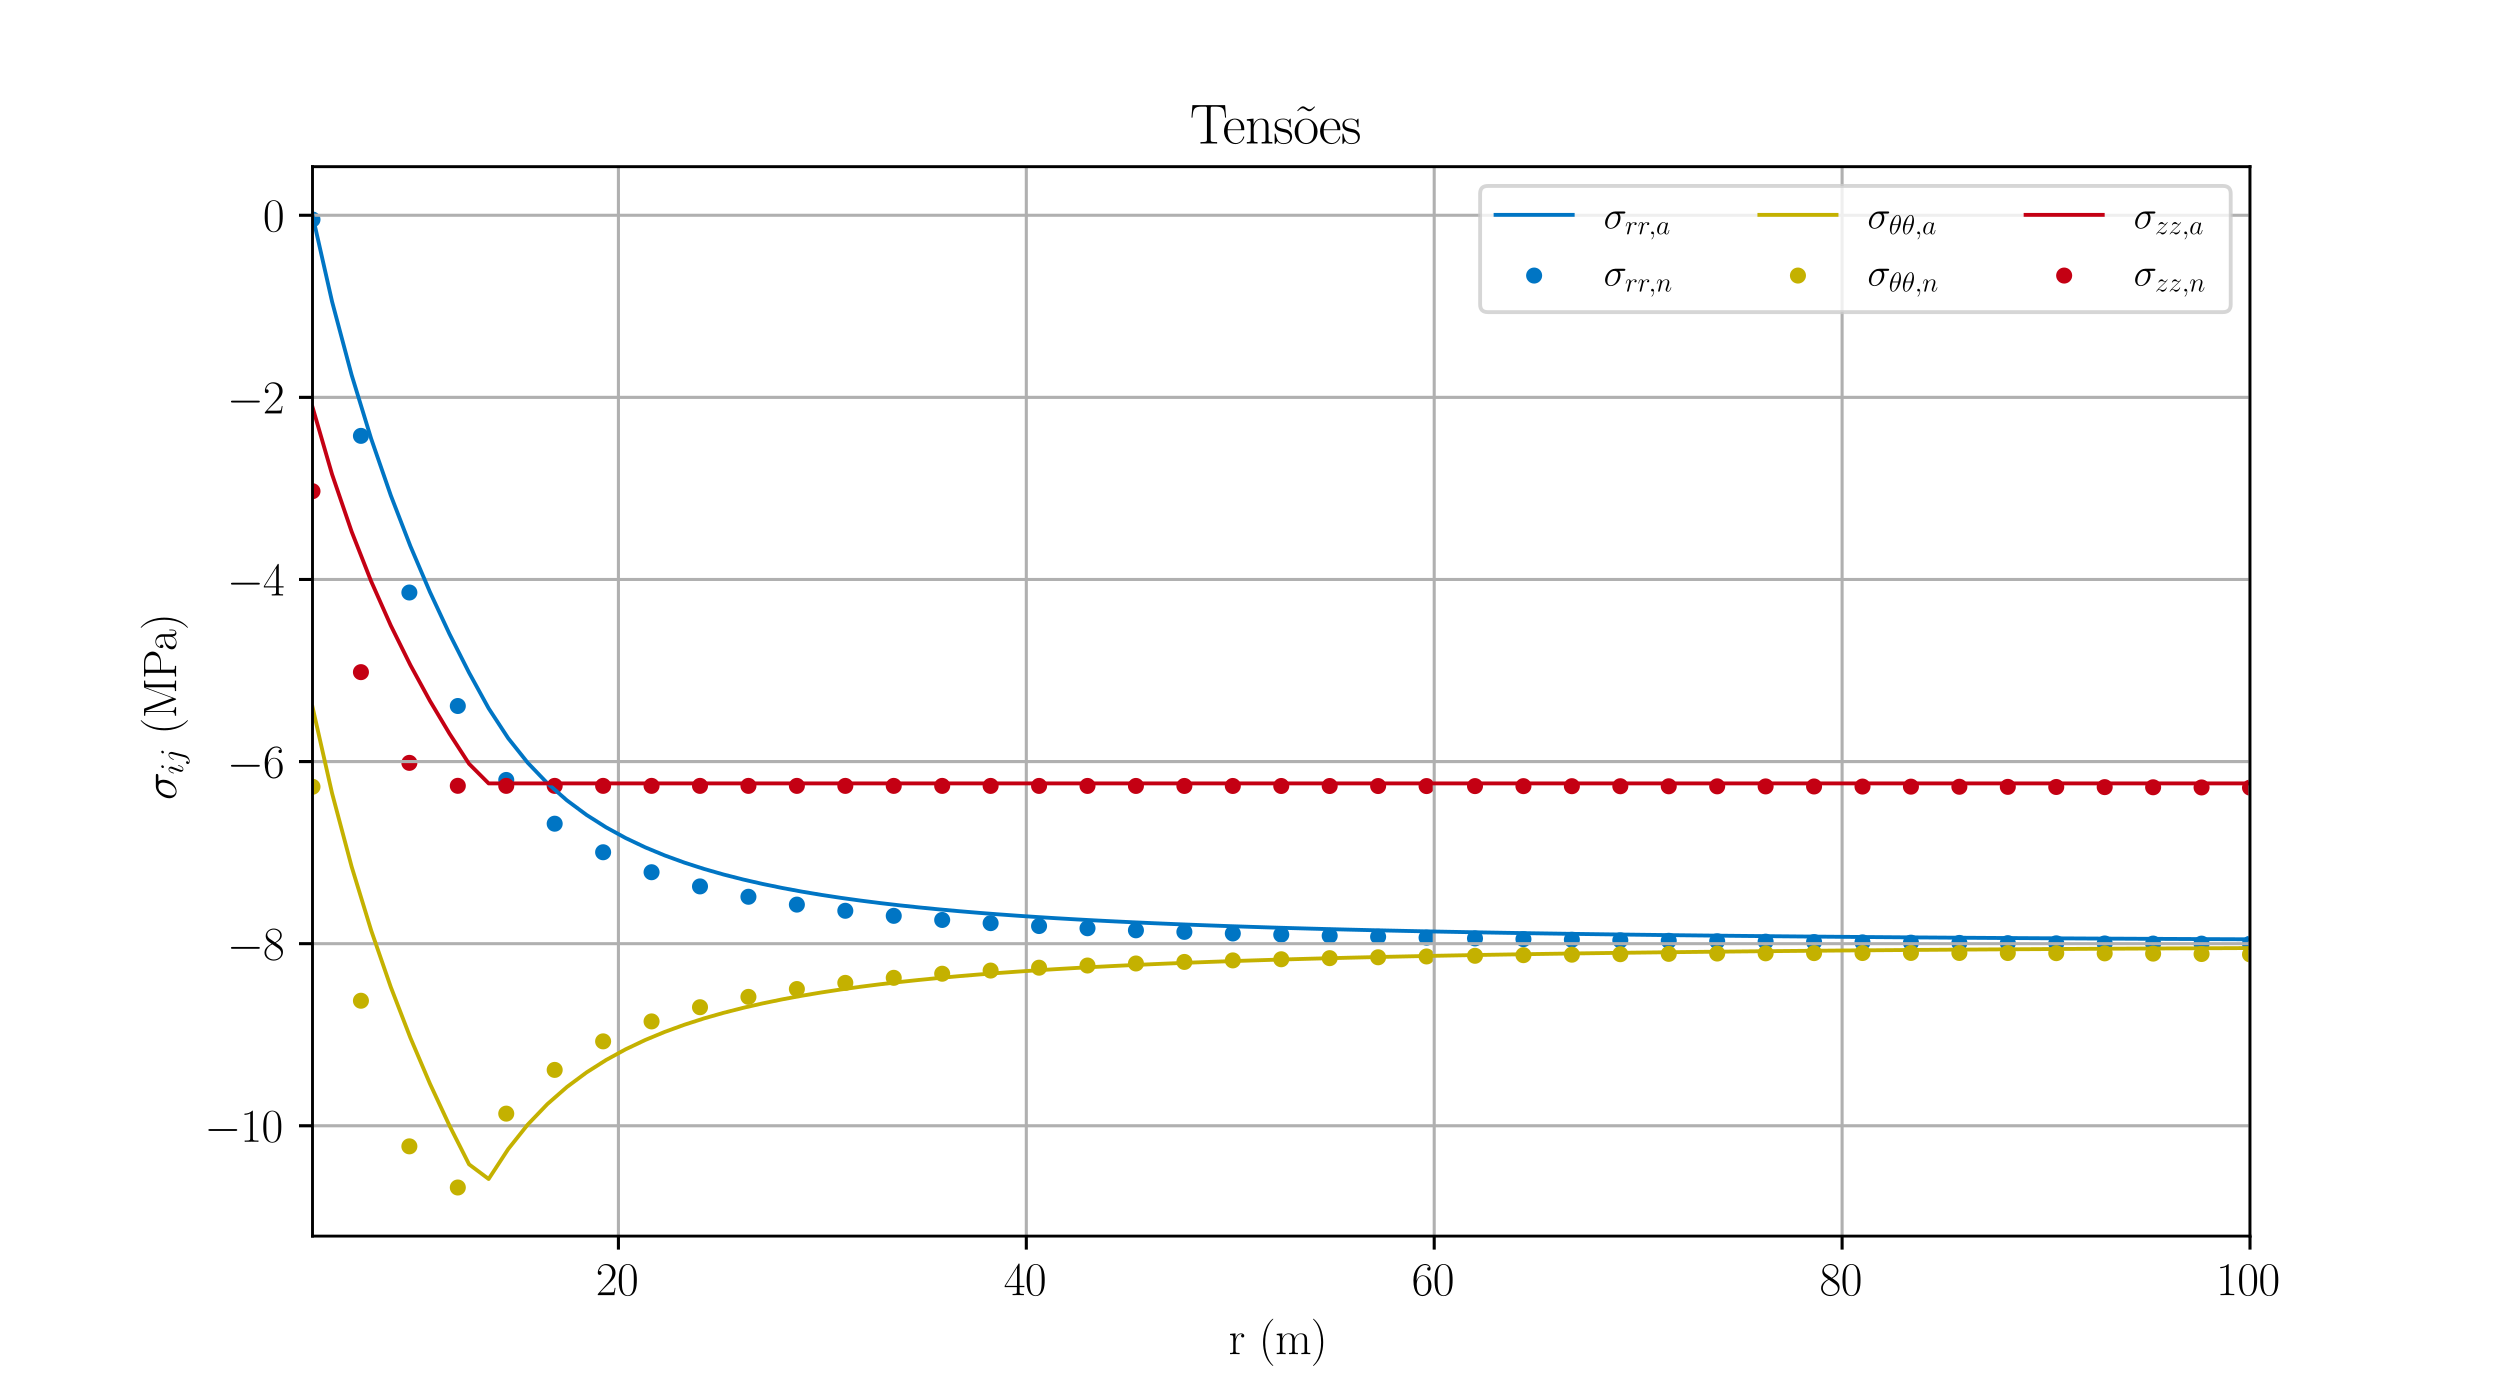 <?xml version="1.0" encoding="utf-8" standalone="no"?>
<!DOCTYPE svg PUBLIC "-//W3C//DTD SVG 1.1//EN"
  "http://www.w3.org/Graphics/SVG/1.1/DTD/svg11.dtd">
<svg xmlns:xlink="http://www.w3.org/1999/xlink" width="648pt" height="360pt" viewBox="0 0 648 360" xmlns="http://www.w3.org/2000/svg" version="1.1">
 <defs>
  <style type="text/css">*{stroke-linejoin: round; stroke-linecap: butt}</style>
 </defs>
 <g id="figure_1">
  <g id="patch_1">
   <path d="M 0 360 
L 648 360 
L 648 0 
L 0 0 
z
" style="fill: #ffffff"/>
  </g>
  <g id="axes_1">
   <g id="patch_2">
    <path d="M 81 320.4 
L 583.2 320.4 
L 583.2 43.2 
L 81 43.2 
z
" style="fill: #ffffff"/>
   </g>
   <g id="PathCollection_1">
    <defs>
     <path id="m5331738737" d="M 0 1.581 
C 0.419 1.581 0.822 1.415 1.118 1.118 
C 1.415 0.822 1.581 0.419 1.581 0 
C 1.581 -0.419 1.415 -0.822 1.118 -1.118 
C 0.822 -1.415 0.419 -1.581 0 -1.581 
C -0.419 -1.581 -0.822 -1.415 -1.118 -1.118 
C -1.415 -0.822 -1.581 -0.419 -1.581 0 
C -1.581 0.419 -1.415 0.822 -1.118 1.118 
C -0.822 1.415 -0.419 1.581 0 1.581 
z
" style="stroke: #0075c4"/>
    </defs>
    <g clip-path="url(#pf8bfb6ab4d)">
     <use xlink:href="#m5331738737" x="81" y="56.901" style="fill: #0075c4; stroke: #0075c4"/>
     <use xlink:href="#m5331738737" x="93.555" y="112.976" style="fill: #0075c4; stroke: #0075c4"/>
     <use xlink:href="#m5331738737" x="106.11" y="153.579" style="fill: #0075c4; stroke: #0075c4"/>
     <use xlink:href="#m5331738737" x="118.665" y="182.997" style="fill: #0075c4; stroke: #0075c4"/>
     <use xlink:href="#m5331738737" x="131.22" y="202.164" style="fill: #0075c4; stroke: #0075c4"/>
     <use xlink:href="#m5331738737" x="143.775" y="213.504" style="fill: #0075c4; stroke: #0075c4"/>
     <use xlink:href="#m5331738737" x="156.33" y="220.905" style="fill: #0075c4; stroke: #0075c4"/>
     <use xlink:href="#m5331738737" x="168.885" y="226.081" style="fill: #0075c4; stroke: #0075c4"/>
     <use xlink:href="#m5331738737" x="181.44" y="229.757" style="fill: #0075c4; stroke: #0075c4"/>
     <use xlink:href="#m5331738737" x="193.995" y="232.443" style="fill: #0075c4; stroke: #0075c4"/>
     <use xlink:href="#m5331738737" x="206.55" y="234.475" style="fill: #0075c4; stroke: #0075c4"/>
     <use xlink:href="#m5331738737" x="219.105" y="236.075" style="fill: #0075c4; stroke: #0075c4"/>
     <use xlink:href="#m5331738737" x="231.66" y="237.387" style="fill: #0075c4; stroke: #0075c4"/>
     <use xlink:href="#m5331738737" x="244.215" y="238.454" style="fill: #0075c4; stroke: #0075c4"/>
     <use xlink:href="#m5331738737" x="256.77" y="239.278" style="fill: #0075c4; stroke: #0075c4"/>
     <use xlink:href="#m5331738737" x="269.325" y="240.028" style="fill: #0075c4; stroke: #0075c4"/>
     <use xlink:href="#m5331738737" x="281.88" y="240.599" style="fill: #0075c4; stroke: #0075c4"/>
     <use xlink:href="#m5331738737" x="294.435" y="241.135" style="fill: #0075c4; stroke: #0075c4"/>
     <use xlink:href="#m5331738737" x="306.99" y="241.548" style="fill: #0075c4; stroke: #0075c4"/>
     <use xlink:href="#m5331738737" x="319.545" y="241.954" style="fill: #0075c4; stroke: #0075c4"/>
     <use xlink:href="#m5331738737" x="332.1" y="242.263" style="fill: #0075c4; stroke: #0075c4"/>
     <use xlink:href="#m5331738737" x="344.655" y="242.565" style="fill: #0075c4; stroke: #0075c4"/>
     <use xlink:href="#m5331738737" x="357.21" y="242.808" style="fill: #0075c4; stroke: #0075c4"/>
     <use xlink:href="#m5331738737" x="369.765" y="243.042" style="fill: #0075c4; stroke: #0075c4"/>
     <use xlink:href="#m5331738737" x="382.32" y="243.238" style="fill: #0075c4; stroke: #0075c4"/>
     <use xlink:href="#m5331738737" x="394.875" y="243.424" style="fill: #0075c4; stroke: #0075c4"/>
     <use xlink:href="#m5331738737" x="407.43" y="243.58" style="fill: #0075c4; stroke: #0075c4"/>
     <use xlink:href="#m5331738737" x="419.985" y="243.731" style="fill: #0075c4; stroke: #0075c4"/>
     <use xlink:href="#m5331738737" x="432.54" y="243.856" style="fill: #0075c4; stroke: #0075c4"/>
     <use xlink:href="#m5331738737" x="445.095" y="243.979" style="fill: #0075c4; stroke: #0075c4"/>
     <use xlink:href="#m5331738737" x="457.65" y="244.08" style="fill: #0075c4; stroke: #0075c4"/>
     <use xlink:href="#m5331738737" x="470.205" y="244.182" style="fill: #0075c4; stroke: #0075c4"/>
     <use xlink:href="#m5331738737" x="482.76" y="244.262" style="fill: #0075c4; stroke: #0075c4"/>
     <use xlink:href="#m5331738737" x="495.315" y="244.34" style="fill: #0075c4; stroke: #0075c4"/>
     <use xlink:href="#m5331738737" x="507.87" y="244.404" style="fill: #0075c4; stroke: #0075c4"/>
     <use xlink:href="#m5331738737" x="520.425" y="244.463" style="fill: #0075c4; stroke: #0075c4"/>
     <use xlink:href="#m5331738737" x="532.98" y="244.51" style="fill: #0075c4; stroke: #0075c4"/>
     <use xlink:href="#m5331738737" x="545.535" y="244.547" style="fill: #0075c4; stroke: #0075c4"/>
     <use xlink:href="#m5331738737" x="558.09" y="244.576" style="fill: #0075c4; stroke: #0075c4"/>
     <use xlink:href="#m5331738737" x="570.645" y="244.59" style="fill: #0075c4; stroke: #0075c4"/>
     <use xlink:href="#m5331738737" x="583.2" y="244.604" style="fill: #0075c4; stroke: #0075c4"/>
    </g>
   </g>
   <g id="PathCollection_2">
    <defs>
     <path id="m35cef155c3" d="M 0 1.581 
C 0.419 1.581 0.822 1.415 1.118 1.118 
C 1.415 0.822 1.581 0.419 1.581 0 
C 1.581 -0.419 1.415 -0.822 1.118 -1.118 
C 0.822 -1.415 0.419 -1.581 0 -1.581 
C -0.419 -1.581 -0.822 -1.415 -1.118 -1.118 
C -1.415 -0.822 -1.581 -0.419 -1.581 0 
C -1.581 0.419 -1.415 0.822 -1.118 1.118 
C -0.822 1.415 -0.419 1.581 0 1.581 
z
" style="stroke: #c4b100"/>
    </defs>
    <g clip-path="url(#pf8bfb6ab4d)">
     <use xlink:href="#m35cef155c3" x="81" y="203.93" style="fill: #c4b100; stroke: #c4b100"/>
     <use xlink:href="#m35cef155c3" x="93.555" y="259.392" style="fill: #c4b100; stroke: #c4b100"/>
     <use xlink:href="#m35cef155c3" x="106.11" y="297.133" style="fill: #c4b100; stroke: #c4b100"/>
     <use xlink:href="#m35cef155c3" x="118.665" y="307.8" style="fill: #c4b100; stroke: #c4b100"/>
     <use xlink:href="#m35cef155c3" x="131.22" y="288.653" style="fill: #c4b100; stroke: #c4b100"/>
     <use xlink:href="#m35cef155c3" x="143.775" y="277.318" style="fill: #c4b100; stroke: #c4b100"/>
     <use xlink:href="#m35cef155c3" x="156.33" y="269.922" style="fill: #c4b100; stroke: #c4b100"/>
     <use xlink:href="#m35cef155c3" x="168.885" y="264.749" style="fill: #c4b100; stroke: #c4b100"/>
     <use xlink:href="#m35cef155c3" x="181.44" y="261.072" style="fill: #c4b100; stroke: #c4b100"/>
     <use xlink:href="#m35cef155c3" x="193.995" y="258.389" style="fill: #c4b100; stroke: #c4b100"/>
     <use xlink:href="#m35cef155c3" x="206.55" y="256.359" style="fill: #c4b100; stroke: #c4b100"/>
     <use xlink:href="#m35cef155c3" x="219.105" y="254.762" style="fill: #c4b100; stroke: #c4b100"/>
     <use xlink:href="#m35cef155c3" x="231.66" y="253.452" style="fill: #c4b100; stroke: #c4b100"/>
     <use xlink:href="#m35cef155c3" x="244.215" y="252.39" style="fill: #c4b100; stroke: #c4b100"/>
     <use xlink:href="#m35cef155c3" x="256.77" y="251.571" style="fill: #c4b100; stroke: #c4b100"/>
     <use xlink:href="#m35cef155c3" x="269.325" y="250.825" style="fill: #c4b100; stroke: #c4b100"/>
     <use xlink:href="#m35cef155c3" x="281.88" y="250.263" style="fill: #c4b100; stroke: #c4b100"/>
     <use xlink:href="#m35cef155c3" x="294.435" y="249.737" style="fill: #c4b100; stroke: #c4b100"/>
     <use xlink:href="#m35cef155c3" x="306.99" y="249.334" style="fill: #c4b100; stroke: #c4b100"/>
     <use xlink:href="#m35cef155c3" x="319.545" y="248.935" style="fill: #c4b100; stroke: #c4b100"/>
     <use xlink:href="#m35cef155c3" x="332.1" y="248.64" style="fill: #c4b100; stroke: #c4b100"/>
     <use xlink:href="#m35cef155c3" x="344.655" y="248.354" style="fill: #c4b100; stroke: #c4b100"/>
     <use xlink:href="#m35cef155c3" x="357.21" y="248.128" style="fill: #c4b100; stroke: #c4b100"/>
     <use xlink:href="#m35cef155c3" x="369.765" y="247.913" style="fill: #c4b100; stroke: #c4b100"/>
     <use xlink:href="#m35cef155c3" x="382.32" y="247.741" style="fill: #c4b100; stroke: #c4b100"/>
     <use xlink:href="#m35cef155c3" x="394.875" y="247.578" style="fill: #c4b100; stroke: #c4b100"/>
     <use xlink:href="#m35cef155c3" x="407.43" y="247.453" style="fill: #c4b100; stroke: #c4b100"/>
     <use xlink:href="#m35cef155c3" x="419.985" y="247.33" style="fill: #c4b100; stroke: #c4b100"/>
     <use xlink:href="#m35cef155c3" x="432.54" y="247.243" style="fill: #c4b100; stroke: #c4b100"/>
     <use xlink:href="#m35cef155c3" x="445.095" y="247.155" style="fill: #c4b100; stroke: #c4b100"/>
     <use xlink:href="#m35cef155c3" x="457.65" y="247.101" style="fill: #c4b100; stroke: #c4b100"/>
     <use xlink:href="#m35cef155c3" x="470.205" y="247.047" style="fill: #c4b100; stroke: #c4b100"/>
     <use xlink:href="#m35cef155c3" x="482.76" y="247.023" style="fill: #c4b100; stroke: #c4b100"/>
     <use xlink:href="#m35cef155c3" x="495.315" y="247.002" style="fill: #c4b100; stroke: #c4b100"/>
     <use xlink:href="#m35cef155c3" x="507.87" y="247.009" style="fill: #c4b100; stroke: #c4b100"/>
     <use xlink:href="#m35cef155c3" x="520.425" y="247.023" style="fill: #c4b100; stroke: #c4b100"/>
     <use xlink:href="#m35cef155c3" x="532.98" y="247.059" style="fill: #c4b100; stroke: #c4b100"/>
     <use xlink:href="#m35cef155c3" x="545.535" y="247.11" style="fill: #c4b100; stroke: #c4b100"/>
     <use xlink:href="#m35cef155c3" x="558.09" y="247.179" style="fill: #c4b100; stroke: #c4b100"/>
     <use xlink:href="#m35cef155c3" x="570.645" y="247.28" style="fill: #c4b100; stroke: #c4b100"/>
     <use xlink:href="#m35cef155c3" x="583.2" y="247.379" style="fill: #c4b100; stroke: #c4b100"/>
    </g>
   </g>
   <g id="PathCollection_3">
    <defs>
     <path id="mf1e010fb13" d="M 0 1.581 
C 0.419 1.581 0.822 1.415 1.118 1.118 
C 1.415 0.822 1.581 0.419 1.581 0 
C 1.581 -0.419 1.415 -0.822 1.118 -1.118 
C 0.822 -1.415 0.419 -1.581 0 -1.581 
C -0.419 -1.581 -0.822 -1.415 -1.118 -1.118 
C -1.415 -0.822 -1.581 -0.419 -1.581 0 
C -1.581 0.419 -1.415 0.822 -1.118 1.118 
C -0.822 1.415 -0.419 1.581 0 1.581 
z
" style="stroke: #c40013"/>
    </defs>
    <g clip-path="url(#pf8bfb6ab4d)">
     <use xlink:href="#mf1e010fb13" x="81" y="127.32" style="fill: #c40013; stroke: #c40013"/>
     <use xlink:href="#mf1e010fb13" x="93.555" y="174.22" style="fill: #c40013; stroke: #c40013"/>
     <use xlink:href="#mf1e010fb13" x="106.11" y="197.735" style="fill: #c40013; stroke: #c40013"/>
     <use xlink:href="#mf1e010fb13" x="118.665" y="203.684" style="fill: #c40013; stroke: #c40013"/>
     <use xlink:href="#mf1e010fb13" x="131.22" y="203.696" style="fill: #c40013; stroke: #c40013"/>
     <use xlink:href="#mf1e010fb13" x="143.775" y="203.698" style="fill: #c40013; stroke: #c40013"/>
     <use xlink:href="#mf1e010fb13" x="156.33" y="203.698" style="fill: #c40013; stroke: #c40013"/>
     <use xlink:href="#mf1e010fb13" x="168.885" y="203.698" style="fill: #c40013; stroke: #c40013"/>
     <use xlink:href="#mf1e010fb13" x="181.44" y="203.701" style="fill: #c40013; stroke: #c40013"/>
     <use xlink:href="#mf1e010fb13" x="193.995" y="203.701" style="fill: #c40013; stroke: #c40013"/>
     <use xlink:href="#mf1e010fb13" x="206.55" y="203.701" style="fill: #c40013; stroke: #c40013"/>
     <use xlink:href="#mf1e010fb13" x="219.105" y="203.703" style="fill: #c40013; stroke: #c40013"/>
     <use xlink:href="#mf1e010fb13" x="231.66" y="203.703" style="fill: #c40013; stroke: #c40013"/>
     <use xlink:href="#mf1e010fb13" x="244.215" y="203.705" style="fill: #c40013; stroke: #c40013"/>
     <use xlink:href="#mf1e010fb13" x="256.77" y="203.708" style="fill: #c40013; stroke: #c40013"/>
     <use xlink:href="#mf1e010fb13" x="269.325" y="203.71" style="fill: #c40013; stroke: #c40013"/>
     <use xlink:href="#mf1e010fb13" x="281.88" y="203.713" style="fill: #c40013; stroke: #c40013"/>
     <use xlink:href="#mf1e010fb13" x="294.435" y="203.715" style="fill: #c40013; stroke: #c40013"/>
     <use xlink:href="#mf1e010fb13" x="306.99" y="203.72" style="fill: #c40013; stroke: #c40013"/>
     <use xlink:href="#mf1e010fb13" x="319.545" y="203.724" style="fill: #c40013; stroke: #c40013"/>
     <use xlink:href="#mf1e010fb13" x="332.1" y="203.729" style="fill: #c40013; stroke: #c40013"/>
     <use xlink:href="#mf1e010fb13" x="344.655" y="203.734" style="fill: #c40013; stroke: #c40013"/>
     <use xlink:href="#mf1e010fb13" x="357.21" y="203.741" style="fill: #c40013; stroke: #c40013"/>
     <use xlink:href="#mf1e010fb13" x="369.765" y="203.748" style="fill: #c40013; stroke: #c40013"/>
     <use xlink:href="#mf1e010fb13" x="382.32" y="203.757" style="fill: #c40013; stroke: #c40013"/>
     <use xlink:href="#mf1e010fb13" x="394.875" y="203.767" style="fill: #c40013; stroke: #c40013"/>
     <use xlink:href="#mf1e010fb13" x="407.43" y="203.779" style="fill: #c40013; stroke: #c40013"/>
     <use xlink:href="#mf1e010fb13" x="419.985" y="203.79" style="fill: #c40013; stroke: #c40013"/>
     <use xlink:href="#mf1e010fb13" x="432.54" y="203.805" style="fill: #c40013; stroke: #c40013"/>
     <use xlink:href="#mf1e010fb13" x="445.095" y="203.819" style="fill: #c40013; stroke: #c40013"/>
     <use xlink:href="#mf1e010fb13" x="457.65" y="203.838" style="fill: #c40013; stroke: #c40013"/>
     <use xlink:href="#mf1e010fb13" x="470.205" y="203.854" style="fill: #c40013; stroke: #c40013"/>
     <use xlink:href="#mf1e010fb13" x="482.76" y="203.878" style="fill: #c40013; stroke: #c40013"/>
     <use xlink:href="#mf1e010fb13" x="495.315" y="203.899" style="fill: #c40013; stroke: #c40013"/>
     <use xlink:href="#mf1e010fb13" x="507.87" y="203.927" style="fill: #c40013; stroke: #c40013"/>
     <use xlink:href="#mf1e010fb13" x="520.425" y="203.956" style="fill: #c40013; stroke: #c40013"/>
     <use xlink:href="#mf1e010fb13" x="532.98" y="203.986" style="fill: #c40013; stroke: #c40013"/>
     <use xlink:href="#mf1e010fb13" x="545.535" y="204.022" style="fill: #c40013; stroke: #c40013"/>
     <use xlink:href="#mf1e010fb13" x="558.09" y="204.062" style="fill: #c40013; stroke: #c40013"/>
     <use xlink:href="#mf1e010fb13" x="570.645" y="204.104" style="fill: #c40013; stroke: #c40013"/>
     <use xlink:href="#mf1e010fb13" x="583.2" y="204.149" style="fill: #c40013; stroke: #c40013"/>
    </g>
   </g>
   <g id="matplotlib.axis_1">
    <g id="xtick_1">
     <g id="line2d_1">
      <path d="M 160.295 320.4 
L 160.295 43.2 
" clip-path="url(#pf8bfb6ab4d)" style="fill: none; stroke: #b0b0b0; stroke-width: 0.8; stroke-linecap: square"/>
     </g>
     <g id="line2d_2">
      <defs>
       <path id="med1c9eea1a" d="M 0 0 
L 0 3.5 
" style="stroke: #000000; stroke-width: 0.8"/>
      </defs>
      <g>
       <use xlink:href="#med1c9eea1a" x="160.295" y="320.4" style="stroke: #000000; stroke-width: 0.8"/>
      </g>
     </g>
     <g id="text_1">
      <!-- $\mathdefault{20}$ -->
      <g transform="translate(154.442 335.702) scale(0.12 -0.12)">
       <defs>
        <path id="CMR17-32" d="M 2669 990 
L 2554 990 
C 2490 537 2438 460 2413 422 
C 2381 371 1920 371 1830 371 
L 602 371 
C 832 620 1280 1073 1824 1596 
C 2214 1966 2669 2400 2669 3033 
C 2669 3788 2067 4224 1395 4224 
C 691 4224 262 3603 262 3027 
C 262 2777 448 2745 525 2745 
C 589 2745 781 2783 781 3007 
C 781 3206 614 3264 525 3264 
C 486 3264 448 3257 422 3244 
C 544 3788 915 4057 1306 4057 
C 1862 4057 2227 3616 2227 3033 
C 2227 2477 1901 1998 1536 1583 
L 262 147 
L 262 0 
L 2515 0 
L 2669 990 
z
" transform="scale(0.016)"/>
        <path id="CMR17-30" d="M 2688 2038 
C 2688 2430 2682 3099 2413 3613 
C 2176 4063 1798 4224 1466 4224 
C 1158 4224 768 4082 525 3620 
C 269 3137 243 2539 243 2038 
C 243 1671 250 1112 448 623 
C 723 -39 1216 -128 1466 -128 
C 1760 -128 2208 -7 2470 604 
C 2662 1048 2688 1568 2688 2038 
z
M 1466 -26 
C 1056 -26 813 328 723 816 
C 653 1196 653 1749 653 2109 
C 653 2604 653 3015 736 3407 
C 858 3954 1216 4121 1466 4121 
C 1728 4121 2067 3947 2189 3420 
C 2272 3054 2278 2623 2278 2109 
C 2278 1691 2278 1176 2202 797 
C 2067 96 1690 -26 1466 -26 
z
" transform="scale(0.016)"/>
       </defs>
       <use xlink:href="#CMR17-32" transform="scale(0.996)"/>
       <use xlink:href="#CMR17-30" transform="translate(45.69 0) scale(0.996)"/>
      </g>
     </g>
    </g>
    <g id="xtick_2">
     <g id="line2d_3">
      <path d="M 266.021 320.4 
L 266.021 43.2 
" clip-path="url(#pf8bfb6ab4d)" style="fill: none; stroke: #b0b0b0; stroke-width: 0.8; stroke-linecap: square"/>
     </g>
     <g id="line2d_4">
      <g>
       <use xlink:href="#med1c9eea1a" x="266.021" y="320.4" style="stroke: #000000; stroke-width: 0.8"/>
      </g>
     </g>
     <g id="text_2">
      <!-- $\mathdefault{40}$ -->
      <g transform="translate(260.168 335.702) scale(0.12 -0.12)">
       <defs>
        <path id="CMR17-34" d="M 2150 4147 
C 2150 4281 2144 4288 2029 4288 
L 128 1254 
L 128 1088 
L 1779 1088 
L 1779 460 
C 1779 230 1766 166 1318 166 
L 1197 166 
L 1197 0 
C 1402 12 1747 12 1965 12 
C 2182 12 2528 12 2733 0 
L 2733 166 
L 2611 166 
C 2163 166 2150 230 2150 460 
L 2150 1088 
L 2803 1088 
L 2803 1254 
L 2150 1254 
L 2150 4147 
z
M 1798 3723 
L 1798 1254 
L 256 1254 
L 1798 3723 
z
" transform="scale(0.016)"/>
       </defs>
       <use xlink:href="#CMR17-34" transform="scale(0.996)"/>
       <use xlink:href="#CMR17-30" transform="translate(45.69 0) scale(0.996)"/>
      </g>
     </g>
    </g>
    <g id="xtick_3">
     <g id="line2d_5">
      <path d="M 371.747 320.4 
L 371.747 43.2 
" clip-path="url(#pf8bfb6ab4d)" style="fill: none; stroke: #b0b0b0; stroke-width: 0.8; stroke-linecap: square"/>
     </g>
     <g id="line2d_6">
      <g>
       <use xlink:href="#med1c9eea1a" x="371.747" y="320.4" style="stroke: #000000; stroke-width: 0.8"/>
      </g>
     </g>
     <g id="text_3">
      <!-- $\mathdefault{60}$ -->
      <g transform="translate(365.894 335.702) scale(0.12 -0.12)">
       <defs>
        <path id="CMR17-36" d="M 678 2198 
C 678 3712 1395 4076 1811 4076 
C 1946 4076 2272 4049 2400 3782 
C 2298 3782 2106 3782 2106 3558 
C 2106 3385 2246 3328 2336 3328 
C 2394 3328 2566 3353 2566 3571 
C 2566 3987 2246 4224 1805 4224 
C 1043 4224 243 3411 243 2011 
C 243 257 966 -128 1478 -128 
C 2099 -128 2688 431 2688 1295 
C 2688 2101 2170 2688 1517 2688 
C 1126 2688 838 2430 678 1979 
L 678 2198 
z
M 1478 25 
C 691 25 691 1212 691 1450 
C 691 1914 909 2585 1504 2585 
C 1613 2585 1926 2585 2138 2140 
C 2253 1889 2253 1624 2253 1302 
C 2253 954 2253 696 2118 438 
C 1978 173 1773 25 1478 25 
z
" transform="scale(0.016)"/>
       </defs>
       <use xlink:href="#CMR17-36" transform="scale(0.996)"/>
       <use xlink:href="#CMR17-30" transform="translate(45.69 0) scale(0.996)"/>
      </g>
     </g>
    </g>
    <g id="xtick_4">
     <g id="line2d_7">
      <path d="M 477.474 320.4 
L 477.474 43.2 
" clip-path="url(#pf8bfb6ab4d)" style="fill: none; stroke: #b0b0b0; stroke-width: 0.8; stroke-linecap: square"/>
     </g>
     <g id="line2d_8">
      <g>
       <use xlink:href="#med1c9eea1a" x="477.474" y="320.4" style="stroke: #000000; stroke-width: 0.8"/>
      </g>
     </g>
     <g id="text_4">
      <!-- $\mathdefault{80}$ -->
      <g transform="translate(471.621 335.702) scale(0.12 -0.12)">
       <defs>
        <path id="CMR17-38" d="M 1741 2289 
C 2144 2494 2554 2803 2554 3298 
C 2554 3884 1990 4224 1472 4224 
C 890 4224 378 3800 378 3215 
C 378 3054 416 2777 666 2533 
C 730 2469 998 2276 1171 2154 
C 883 2006 211 1652 211 945 
C 211 282 838 -128 1459 -128 
C 2144 -128 2720 366 2720 1022 
C 2720 1607 2330 1877 2074 2051 
L 1741 2289 
z
M 902 2855 
C 851 2887 595 3086 595 3388 
C 595 3781 998 4076 1459 4076 
C 1965 4076 2336 3716 2336 3298 
C 2336 2700 1670 2359 1638 2359 
C 1632 2359 1626 2359 1574 2398 
L 902 2855 
z
M 2080 1536 
C 2176 1466 2483 1253 2483 861 
C 2483 385 2010 25 1472 25 
C 890 25 448 443 448 951 
C 448 1459 838 1884 1280 2083 
L 2080 1536 
z
" transform="scale(0.016)"/>
       </defs>
       <use xlink:href="#CMR17-38" transform="scale(0.996)"/>
       <use xlink:href="#CMR17-30" transform="translate(45.69 0) scale(0.996)"/>
      </g>
     </g>
    </g>
    <g id="xtick_5">
     <g id="line2d_9">
      <path d="M 583.2 320.4 
L 583.2 43.2 
" clip-path="url(#pf8bfb6ab4d)" style="fill: none; stroke: #b0b0b0; stroke-width: 0.8; stroke-linecap: square"/>
     </g>
     <g id="line2d_10">
      <g>
       <use xlink:href="#med1c9eea1a" x="583.2" y="320.4" style="stroke: #000000; stroke-width: 0.8"/>
      </g>
     </g>
     <g id="text_5">
      <!-- $\mathdefault{100}$ -->
      <g transform="translate(574.421 335.702) scale(0.12 -0.12)">
       <defs>
        <path id="CMR17-31" d="M 1702 4083 
C 1702 4217 1696 4224 1606 4224 
C 1357 3927 979 3833 621 3820 
C 602 3820 570 3820 563 3808 
C 557 3795 557 3782 557 3648 
C 755 3648 1088 3686 1344 3839 
L 1344 467 
C 1344 243 1331 166 781 166 
L 589 166 
L 589 0 
C 896 6 1216 12 1523 12 
C 1830 12 2150 6 2458 0 
L 2458 166 
L 2266 166 
C 1715 166 1702 236 1702 467 
L 1702 4083 
z
" transform="scale(0.016)"/>
       </defs>
       <use xlink:href="#CMR17-31" transform="scale(0.996)"/>
       <use xlink:href="#CMR17-30" transform="translate(45.69 0) scale(0.996)"/>
       <use xlink:href="#CMR17-30" transform="translate(91.381 0) scale(0.996)"/>
      </g>
     </g>
    </g>
    <g id="text_6">
     <!-- r (m) -->
     <g transform="translate(318.443 350.993) scale(0.12 -0.12)">
      <defs>
       <path id="CMR17-72" d="M 960 1517 
C 960 2134 1222 2713 1702 2713 
C 1747 2713 1792 2707 1837 2687 
C 1837 2687 1696 2642 1696 2475 
C 1696 2321 1818 2257 1914 2257 
C 1990 2257 2131 2302 2131 2482 
C 2131 2687 1926 2816 1709 2816 
C 1222 2816 1011 2340 947 2115 
L 941 2115 
L 941 2816 
L 198 2745 
L 198 2578 
C 576 2578 634 2540 634 2231 
L 634 443 
C 634 198 608 166 198 166 
L 198 0 
C 352 12 646 12 813 12 
C 998 12 1325 12 1498 0 
L 1498 166 
C 1037 166 960 166 960 455 
L 960 1517 
z
" transform="scale(0.016)"/>
       <path id="CMR17-28" d="M 1958 -1562 
C 1958 -1556 1958 -1543 1939 -1524 
C 1645 -1223 858 -403 858 1596 
C 858 3595 1632 4408 1946 4729 
C 1946 4735 1958 4748 1958 4767 
C 1958 4787 1939 4800 1914 4800 
C 1843 4800 1299 4325 986 3620 
C 666 2909 576 2218 576 1603 
C 576 1141 621 360 1005 -467 
C 1312 -1133 1837 -1600 1914 -1600 
C 1946 -1600 1958 -1588 1958 -1562 
z
" transform="scale(0.016)"/>
       <path id="CMR17-6d" d="M 4326 1954 
C 4326 2276 4269 2816 3507 2816 
C 3072 2816 2771 2520 2656 2173 
L 2650 2173 
C 2573 2700 2195 2816 1837 2816 
C 1331 2816 1069 2424 973 2166 
L 966 2166 
L 966 2816 
L 211 2745 
L 211 2578 
C 589 2578 646 2540 646 2231 
L 646 443 
C 646 198 621 166 211 166 
L 211 0 
C 365 12 646 12 813 12 
C 979 12 1267 12 1421 0 
L 1421 166 
C 1011 166 986 192 986 443 
L 986 1678 
C 986 2269 1344 2713 1792 2713 
C 2266 2713 2317 2289 2317 1980 
L 2317 443 
C 2317 198 2291 166 1882 166 
L 1882 0 
C 2035 12 2317 12 2483 12 
C 2650 12 2938 12 3091 0 
L 3091 166 
C 2682 166 2656 192 2656 443 
L 2656 1678 
C 2656 2269 3014 2713 3462 2713 
C 3936 2713 3987 2289 3987 1980 
L 3987 443 
C 3987 198 3962 166 3552 166 
L 3552 0 
C 3706 12 3987 12 4154 12 
C 4320 12 4608 12 4762 0 
L 4762 166 
C 4352 166 4326 192 4326 443 
L 4326 1954 
z
" transform="scale(0.016)"/>
       <path id="CMR17-29" d="M 1683 1596 
C 1683 2057 1638 2839 1254 3665 
C 947 4332 422 4800 346 4800 
C 326 4800 301 4793 301 4761 
C 301 4748 307 4742 314 4729 
C 621 4408 1402 3595 1402 1603 
C 1402 -396 627 -1210 314 -1530 
C 307 -1543 301 -1549 301 -1562 
C 301 -1594 326 -1600 346 -1600 
C 416 -1600 960 -1127 1274 -422 
C 1594 289 1683 981 1683 1596 
z
" transform="scale(0.016)"/>
      </defs>
      <use xlink:href="#CMR17-72" transform="scale(0.996)"/>
      <use xlink:href="#CMR17-28" transform="translate(65.357 0) scale(0.996)"/>
      <use xlink:href="#CMR17-6d" transform="translate(100.638 0) scale(0.996)"/>
      <use xlink:href="#CMR17-29" transform="translate(177.557 0) scale(0.996)"/>
     </g>
    </g>
   </g>
   <g id="matplotlib.axis_2">
    <g id="ytick_1">
     <g id="line2d_11">
      <path d="M 81 291.799 
L 583.2 291.799 
" clip-path="url(#pf8bfb6ab4d)" style="fill: none; stroke: #b0b0b0; stroke-width: 0.8; stroke-linecap: square"/>
     </g>
     <g id="line2d_12">
      <defs>
       <path id="mbe807646cc" d="M 0 0 
L -3.5 0 
" style="stroke: #000000; stroke-width: 0.8"/>
      </defs>
      <g>
       <use xlink:href="#mbe807646cc" x="81" y="291.799" style="stroke: #000000; stroke-width: 0.8"/>
      </g>
     </g>
     <g id="text_7">
      <!-- $\mathdefault{-10}$ -->
      <g transform="translate(52.996 295.95) scale(0.12 -0.12)">
       <defs>
        <path id="CMSY10-0" d="M 4218 1472 
C 4326 1472 4442 1472 4442 1600 
C 4442 1728 4326 1728 4218 1728 
L 755 1728 
C 646 1728 531 1728 531 1600 
C 531 1472 646 1472 755 1472 
L 4218 1472 
z
" transform="scale(0.016)"/>
       </defs>
       <use xlink:href="#CMSY10-0" transform="scale(0.996)"/>
       <use xlink:href="#CMR17-31" transform="translate(77.487 0) scale(0.996)"/>
       <use xlink:href="#CMR17-30" transform="translate(123.178 0) scale(0.996)"/>
      </g>
     </g>
    </g>
    <g id="ytick_2">
     <g id="line2d_13">
      <path d="M 81 244.599 
L 583.2 244.599 
" clip-path="url(#pf8bfb6ab4d)" style="fill: none; stroke: #b0b0b0; stroke-width: 0.8; stroke-linecap: square"/>
     </g>
     <g id="line2d_14">
      <g>
       <use xlink:href="#mbe807646cc" x="81" y="244.599" style="stroke: #000000; stroke-width: 0.8"/>
      </g>
     </g>
     <g id="text_8">
      <!-- $\mathdefault{-8}$ -->
      <g transform="translate(58.849 248.75) scale(0.12 -0.12)">
       <use xlink:href="#CMSY10-0" transform="scale(0.996)"/>
       <use xlink:href="#CMR17-38" transform="translate(77.487 0) scale(0.996)"/>
      </g>
     </g>
    </g>
    <g id="ytick_3">
     <g id="line2d_15">
      <path d="M 81 197.4 
L 583.2 197.4 
" clip-path="url(#pf8bfb6ab4d)" style="fill: none; stroke: #b0b0b0; stroke-width: 0.8; stroke-linecap: square"/>
     </g>
     <g id="line2d_16">
      <g>
       <use xlink:href="#mbe807646cc" x="81" y="197.4" style="stroke: #000000; stroke-width: 0.8"/>
      </g>
     </g>
     <g id="text_9">
      <!-- $\mathdefault{-6}$ -->
      <g transform="translate(58.849 201.551) scale(0.12 -0.12)">
       <use xlink:href="#CMSY10-0" transform="scale(0.996)"/>
       <use xlink:href="#CMR17-36" transform="translate(77.487 0) scale(0.996)"/>
      </g>
     </g>
    </g>
    <g id="ytick_4">
     <g id="line2d_17">
      <path d="M 81 150.2 
L 583.2 150.2 
" clip-path="url(#pf8bfb6ab4d)" style="fill: none; stroke: #b0b0b0; stroke-width: 0.8; stroke-linecap: square"/>
     </g>
     <g id="line2d_18">
      <g>
       <use xlink:href="#mbe807646cc" x="81" y="150.2" style="stroke: #000000; stroke-width: 0.8"/>
      </g>
     </g>
     <g id="text_10">
      <!-- $\mathdefault{-4}$ -->
      <g transform="translate(58.849 154.351) scale(0.12 -0.12)">
       <use xlink:href="#CMSY10-0" transform="scale(0.996)"/>
       <use xlink:href="#CMR17-34" transform="translate(77.487 0) scale(0.996)"/>
      </g>
     </g>
    </g>
    <g id="ytick_5">
     <g id="line2d_19">
      <path d="M 81 103 
L 583.2 103 
" clip-path="url(#pf8bfb6ab4d)" style="fill: none; stroke: #b0b0b0; stroke-width: 0.8; stroke-linecap: square"/>
     </g>
     <g id="line2d_20">
      <g>
       <use xlink:href="#mbe807646cc" x="81" y="103" style="stroke: #000000; stroke-width: 0.8"/>
      </g>
     </g>
     <g id="text_11">
      <!-- $\mathdefault{-2}$ -->
      <g transform="translate(58.849 107.151) scale(0.12 -0.12)">
       <use xlink:href="#CMSY10-0" transform="scale(0.996)"/>
       <use xlink:href="#CMR17-32" transform="translate(77.487 0) scale(0.996)"/>
      </g>
     </g>
    </g>
    <g id="ytick_6">
     <g id="line2d_21">
      <path d="M 81 55.8 
L 583.2 55.8 
" clip-path="url(#pf8bfb6ab4d)" style="fill: none; stroke: #b0b0b0; stroke-width: 0.8; stroke-linecap: square"/>
     </g>
     <g id="line2d_22">
      <g>
       <use xlink:href="#mbe807646cc" x="81" y="55.8" style="stroke: #000000; stroke-width: 0.8"/>
      </g>
     </g>
     <g id="text_12">
      <!-- $\mathdefault{0}$ -->
      <g transform="translate(68.147 59.951) scale(0.12 -0.12)">
       <use xlink:href="#CMR17-30" transform="scale(0.996)"/>
      </g>
     </g>
    </g>
    <g id="text_13">
     <!-- $\sigma_{ij}$ (MPa) -->
     <g transform="translate(45.653 207.372) rotate(-90) scale(0.12 -0.12)">
      <defs>
       <path id="CMMI12-1b" d="M 3251 2406 
C 3334 2406 3546 2406 3546 2611 
C 3546 2752 3424 2752 3309 2752 
L 1894 2752 
C 934 2752 243 1685 243 932 
C 243 389 595 -64 1171 -64 
C 1926 -64 2752 746 2752 1704 
C 2752 1953 2694 2195 2541 2406 
L 3251 2406 
z
M 1178 64 
C 851 64 614 312 614 753 
C 614 1136 845 2406 1786 2406 
C 2061 2406 2368 2272 2368 1780 
C 2368 1557 2266 1021 2042 651 
C 1811 274 1466 64 1178 64 
z
" transform="scale(0.016)"/>
       <path id="CMMI12-69" d="M 1811 913 
C 1811 945 1786 970 1747 970 
C 1690 970 1683 951 1651 842 
C 1485 261 1222 64 1011 64 
C 934 64 845 83 845 274 
C 845 447 922 638 992 830 
L 1440 2017 
C 1459 2068 1504 2183 1504 2305 
C 1504 2573 1312 2816 998 2816 
C 410 2816 173 1890 173 1838 
C 173 1813 198 1781 243 1781 
C 301 1781 307 1807 333 1896 
C 486 2432 730 2687 979 2687 
C 1037 2687 1146 2681 1146 2477 
C 1146 2311 1062 2100 1011 1960 
L 563 772 
C 525 670 486 568 486 453 
C 486 166 685 -64 992 -64 
C 1581 -64 1811 868 1811 913 
z
M 1760 4012 
C 1760 4108 1683 4224 1542 4224 
C 1395 4224 1229 4083 1229 3916 
C 1229 3756 1363 3705 1440 3705 
C 1613 3705 1760 3871 1760 4012 
z
" transform="scale(0.016)"/>
       <path id="CMMI12-6a" d="M 2240 2027 
C 2266 2129 2266 2218 2266 2243 
C 2266 2611 1990 2816 1702 2816 
C 1056 2816 710 1888 710 1843 
C 710 1811 736 1786 774 1786 
C 826 1786 832 1811 864 1875 
C 1120 2491 1440 2687 1683 2687 
C 1818 2687 1888 2617 1888 2395 
C 1888 2243 1869 2180 1843 2065 
L 1235 -327 
C 1114 -797 813 -1152 461 -1152 
C 435 -1152 301 -1152 179 -1089 
C 333 -1057 454 -937 454 -784 
C 454 -683 378 -581 237 -581 
C 70 -581 -83 -721 -83 -911 
C -83 -1172 198 -1280 461 -1280 
C 902 -1280 1485 -956 1645 -321 
L 2240 2027 
z
M 2502 4012 
C 2502 4172 2368 4224 2291 4224 
C 2118 4224 1971 4057 1971 3916 
C 1971 3820 2048 3705 2189 3705 
C 2336 3705 2502 3846 2502 4012 
z
" transform="scale(0.016)"/>
       <path id="CMR17-4d" d="M 1338 4249 
C 1299 4345 1293 4352 1158 4352 
L 339 4352 
L 339 4185 
C 781 4185 851 4185 851 3898 
L 851 624 
C 851 465 851 166 339 166 
L 339 0 
C 486 12 755 12 915 12 
C 1075 12 1344 12 1491 0 
L 1491 166 
C 979 166 979 465 979 624 
L 979 4159 
L 986 4159 
L 2490 102 
C 2515 38 2528 0 2579 0 
C 2630 0 2643 38 2669 102 
L 4186 4191 
L 4192 4191 
L 4192 453 
C 4192 166 4122 166 3680 166 
L 3680 0 
C 3853 12 4198 12 4384 12 
C 4570 12 4922 12 5094 0 
L 5094 166 
C 4653 166 4582 166 4582 453 
L 4582 3898 
C 4582 4185 4653 4185 5094 4185 
L 5094 4352 
L 4282 4352 
C 4147 4352 4141 4345 4102 4249 
L 2720 516 
L 1338 4249 
z
" transform="scale(0.016)"/>
       <path id="CMR17-50" d="M 1267 2048 
L 2291 2048 
C 3117 2048 3718 2583 3718 3187 
C 3718 3791 3130 4352 2291 4352 
L 333 4352 
L 333 4185 
C 774 4185 845 4185 845 3899 
L 845 453 
C 845 166 774 166 333 166 
L 333 0 
C 518 12 858 12 1056 12 
C 1254 12 1594 12 1779 0 
L 1779 166 
C 1338 166 1267 166 1267 453 
L 1267 2048 
z
M 1254 2182 
L 1254 3937 
C 1254 4153 1267 4185 1523 4185 
L 2170 4185 
C 2995 4185 3232 3715 3232 3187 
C 3232 2608 2950 2182 2170 2182 
L 1254 2182 
z
" transform="scale(0.016)"/>
       <path id="CMR17-61" d="M 2304 1656 
C 2304 2048 2304 2275 2035 2534 
C 1798 2751 1523 2816 1306 2816 
C 800 2816 435 2408 435 1977 
C 435 1740 627 1728 666 1728 
C 749 1728 896 1779 896 1958 
C 896 2118 774 2188 666 2188 
C 640 2188 608 2182 589 2176 
C 723 2594 1069 2713 1293 2713 
C 1613 2713 1965 2421 1965 1875 
L 1965 1632 
C 1587 1619 1133 1568 774 1373 
C 371 1147 256 822 256 576 
C 256 77 832 -64 1171 -64 
C 1523 -64 1850 135 1990 505 
C 2003 219 2182 -39 2464 -39 
C 2598 -39 2938 51 2938 563 
L 2938 926 
L 2822 926 
L 2822 557 
C 2822 161 2650 109 2566 109 
C 2304 109 2304 446 2304 732 
L 2304 1656 
z
M 1965 887 
C 1965 323 1568 38 1216 38 
C 896 38 646 278 646 576 
C 646 771 730 1114 1101 1322 
C 1408 1497 1760 1523 1965 1536 
L 1965 887 
z
" transform="scale(0.016)"/>
      </defs>
      <use xlink:href="#CMMI12-1b" transform="scale(0.996)"/>
      <use xlink:href="#CMMI12-69" transform="translate(55.445 -14.944) scale(0.697)"/>
      <use xlink:href="#CMMI12-6a" transform="translate(78.74 -14.944) scale(0.697)"/>
      <use xlink:href="#CMR17-28" transform="translate(141.488 0) scale(0.996)"/>
      <use xlink:href="#CMR17-4d" transform="translate(176.769 0) scale(0.996)"/>
      <use xlink:href="#CMR17-50" transform="translate(261.456 0) scale(0.996)"/>
      <use xlink:href="#CMR17-61" transform="translate(321.44 0) scale(0.996)"/>
      <use xlink:href="#CMR17-29" transform="translate(367.13 0) scale(0.996)"/>
     </g>
    </g>
   </g>
   <g id="line2d_23">
    <path d="M 81 55.8 
L 86.073 78.174 
L 91.145 97.2 
L 96.218 113.751 
L 101.291 128.398 
L 106.364 141.533 
L 111.436 153.441 
L 116.509 164.33 
L 121.582 174.361 
L 126.655 183.601 
L 131.727 191.358 
L 136.8 197.724 
L 141.873 203.013 
L 146.945 207.455 
L 152.018 211.221 
L 157.091 214.443 
L 162.164 217.219 
L 167.236 219.629 
L 172.309 221.734 
L 177.382 223.584 
L 182.455 225.218 
L 187.527 226.669 
L 192.6 227.963 
L 197.673 229.121 
L 202.745 230.163 
L 207.818 231.103 
L 212.891 231.954 
L 217.964 232.727 
L 223.036 233.431 
L 228.109 234.074 
L 233.182 234.664 
L 238.255 235.205 
L 243.327 235.703 
L 248.4 236.163 
L 253.473 236.587 
L 258.545 236.981 
L 263.618 237.346 
L 268.691 237.686 
L 273.764 238.002 
L 278.836 238.297 
L 283.909 238.573 
L 288.982 238.831 
L 294.055 239.073 
L 299.127 239.3 
L 304.2 239.513 
L 309.273 239.713 
L 314.345 239.902 
L 319.418 240.081 
L 324.491 240.249 
L 329.564 240.408 
L 334.636 240.558 
L 339.709 240.701 
L 344.782 240.836 
L 349.855 240.964 
L 354.927 241.086 
L 360 241.202 
L 365.073 241.312 
L 370.145 241.417 
L 375.218 241.516 
L 380.291 241.612 
L 385.364 241.703 
L 390.436 241.79 
L 395.509 241.873 
L 400.582 241.952 
L 405.655 242.028 
L 410.727 242.101 
L 415.8 242.17 
L 420.873 242.237 
L 425.945 242.301 
L 431.018 242.363 
L 436.091 242.422 
L 441.164 242.479 
L 446.236 242.533 
L 451.309 242.586 
L 456.382 242.636 
L 461.455 242.685 
L 466.527 242.732 
L 471.6 242.777 
L 476.673 242.82 
L 481.745 242.862 
L 486.818 242.903 
L 491.891 242.942 
L 496.964 242.98 
L 502.036 243.016 
L 507.109 243.052 
L 512.182 243.086 
L 517.255 243.119 
L 522.327 243.151 
L 527.4 243.182 
L 532.473 243.212 
L 537.545 243.241 
L 542.618 243.269 
L 547.691 243.296 
L 552.764 243.322 
L 557.836 243.348 
L 562.909 243.373 
L 567.982 243.397 
L 573.055 243.42 
L 578.127 243.443 
L 583.2 243.465 
" clip-path="url(#pf8bfb6ab4d)" style="fill: none; stroke: #0075c4; stroke-linecap: square"/>
   </g>
   <g id="line2d_24">
    <path d="M 81 183.24 
L 86.073 205.613 
L 91.145 224.64 
L 96.218 241.191 
L 101.291 255.838 
L 106.364 268.973 
L 111.436 280.88 
L 116.509 291.769 
L 121.582 301.801 
L 126.655 305.598 
L 131.727 297.841 
L 136.8 291.475 
L 141.873 286.186 
L 146.945 281.744 
L 152.018 277.978 
L 157.091 274.756 
L 162.164 271.98 
L 167.236 269.57 
L 172.309 267.464 
L 177.382 265.615 
L 182.455 263.98 
L 187.527 262.53 
L 192.6 261.236 
L 197.673 260.078 
L 202.745 259.036 
L 207.818 258.096 
L 212.891 257.245 
L 217.964 256.472 
L 223.036 255.768 
L 228.109 255.124 
L 233.182 254.535 
L 238.255 253.994 
L 243.327 253.496 
L 248.4 253.036 
L 253.473 252.611 
L 258.545 252.218 
L 263.618 251.853 
L 268.691 251.513 
L 273.764 251.197 
L 278.836 250.902 
L 283.909 250.626 
L 288.982 250.368 
L 294.055 250.126 
L 299.127 249.899 
L 304.2 249.686 
L 309.273 249.485 
L 314.345 249.296 
L 319.418 249.118 
L 324.491 248.95 
L 329.564 248.791 
L 334.636 248.64 
L 339.709 248.498 
L 344.782 248.363 
L 349.855 248.235 
L 354.927 248.113 
L 360 247.997 
L 365.073 247.887 
L 370.145 247.782 
L 375.218 247.682 
L 380.291 247.587 
L 385.364 247.496 
L 390.436 247.409 
L 395.509 247.326 
L 400.582 247.247 
L 405.655 247.171 
L 410.727 247.098 
L 415.8 247.029 
L 420.873 246.962 
L 425.945 246.898 
L 431.018 246.836 
L 436.091 246.777 
L 441.164 246.72 
L 446.236 246.666 
L 451.309 246.613 
L 456.382 246.563 
L 461.455 246.514 
L 466.527 246.467 
L 471.6 246.422 
L 476.673 246.378 
L 481.745 246.336 
L 486.818 246.296 
L 491.891 246.257 
L 496.964 246.219 
L 502.036 246.182 
L 507.109 246.147 
L 512.182 246.113 
L 517.255 246.08 
L 522.327 246.048 
L 527.4 246.017 
L 532.473 245.987 
L 537.545 245.958 
L 542.618 245.93 
L 547.691 245.903 
L 552.764 245.877 
L 557.836 245.851 
L 562.909 245.826 
L 567.982 245.802 
L 573.055 245.779 
L 578.127 245.756 
L 583.2 245.734 
" clip-path="url(#pf8bfb6ab4d)" style="fill: none; stroke: #c4b100; stroke-linecap: square"/>
   </g>
   <g id="line2d_25">
    <path d="M 81 105.501 
L 86.073 122.953 
L 91.145 137.794 
L 96.218 150.704 
L 101.291 162.128 
L 106.364 172.374 
L 111.436 181.661 
L 116.509 190.155 
L 121.582 197.979 
L 126.655 203.064 
L 131.727 203.064 
L 136.8 203.064 
L 141.873 203.064 
L 146.945 203.064 
L 152.018 203.064 
L 157.091 203.064 
L 162.164 203.064 
L 167.236 203.064 
L 172.309 203.064 
L 177.382 203.064 
L 182.455 203.064 
L 187.527 203.064 
L 192.6 203.064 
L 197.673 203.064 
L 202.745 203.064 
L 207.818 203.064 
L 212.891 203.064 
L 217.964 203.064 
L 223.036 203.064 
L 228.109 203.064 
L 233.182 203.064 
L 238.255 203.064 
L 243.327 203.064 
L 248.4 203.064 
L 253.473 203.064 
L 258.545 203.064 
L 263.618 203.064 
L 268.691 203.064 
L 273.764 203.064 
L 278.836 203.064 
L 283.909 203.064 
L 288.982 203.064 
L 294.055 203.064 
L 299.127 203.064 
L 304.2 203.064 
L 309.273 203.064 
L 314.345 203.064 
L 319.418 203.064 
L 324.491 203.064 
L 329.564 203.064 
L 334.636 203.064 
L 339.709 203.064 
L 344.782 203.064 
L 349.855 203.064 
L 354.927 203.064 
L 360 203.064 
L 365.073 203.064 
L 370.145 203.064 
L 375.218 203.064 
L 380.291 203.064 
L 385.364 203.064 
L 390.436 203.064 
L 395.509 203.064 
L 400.582 203.064 
L 405.655 203.064 
L 410.727 203.064 
L 415.8 203.064 
L 420.873 203.064 
L 425.945 203.064 
L 431.018 203.064 
L 436.091 203.064 
L 441.164 203.064 
L 446.236 203.064 
L 451.309 203.064 
L 456.382 203.064 
L 461.455 203.064 
L 466.527 203.064 
L 471.6 203.064 
L 476.673 203.064 
L 481.745 203.064 
L 486.818 203.064 
L 491.891 203.064 
L 496.964 203.064 
L 502.036 203.064 
L 507.109 203.064 
L 512.182 203.064 
L 517.255 203.064 
L 522.327 203.064 
L 527.4 203.064 
L 532.473 203.064 
L 537.545 203.064 
L 542.618 203.064 
L 547.691 203.064 
L 552.764 203.064 
L 557.836 203.064 
L 562.909 203.064 
L 567.982 203.064 
L 573.055 203.064 
L 578.127 203.064 
L 583.2 203.064 
" clip-path="url(#pf8bfb6ab4d)" style="fill: none; stroke: #c40013; stroke-linecap: square"/>
   </g>
   <g id="patch_3">
    <path d="M 81 320.4 
L 81 43.2 
" style="fill: none; stroke: #000000; stroke-width: 0.75; stroke-linejoin: miter; stroke-linecap: square"/>
   </g>
   <g id="patch_4">
    <path d="M 583.2 320.4 
L 583.2 43.2 
" style="fill: none; stroke: #000000; stroke-width: 0.75; stroke-linejoin: miter; stroke-linecap: square"/>
   </g>
   <g id="patch_5">
    <path d="M 81 320.4 
L 583.2 320.4 
" style="fill: none; stroke: #000000; stroke-width: 0.75; stroke-linejoin: miter; stroke-linecap: square"/>
   </g>
   <g id="patch_6">
    <path d="M 81 43.2 
L 583.2 43.2 
" style="fill: none; stroke: #000000; stroke-width: 0.75; stroke-linejoin: miter; stroke-linecap: square"/>
   </g>
   <g id="text_14">
    <!-- Tensões -->
    <g transform="translate(308.415 37.2) scale(0.144 -0.144)">
     <defs>
      <path id="CMR17-54" d="M 3981 4332 
L 288 4332 
L 179 2924 
L 294 2924 
C 378 3981 467 4166 1453 4166 
C 1568 4166 1754 4166 1805 4159 
C 1926 4140 1926 4064 1926 3917 
L 1926 465 
C 1926 236 1907 166 1376 166 
L 1197 166 
L 1197 0 
C 1504 6 1824 12 2138 12 
C 2451 12 2771 6 3078 0 
L 3078 166 
L 2899 166 
C 2368 166 2349 236 2349 465 
L 2349 3917 
C 2349 4057 2349 4134 2464 4159 
C 2515 4166 2701 4166 2816 4166 
C 3795 4166 3891 3981 3974 2924 
L 4090 2924 
L 3981 4332 
z
" transform="scale(0.016)"/>
      <path id="CMR17-65" d="M 2438 1503 
C 2464 1529 2464 1542 2464 1606 
C 2464 2251 2118 2816 1389 2816 
C 710 2816 173 2175 173 1394 
C 173 554 781 -64 1459 -64 
C 2176 -64 2458 619 2458 755 
C 2458 800 2419 800 2406 800 
C 2362 800 2355 787 2330 709 
C 2189 270 1837 51 1504 51 
C 1229 51 954 206 781 490 
C 582 819 582 1200 582 1503 
L 2438 1503 
z
M 589 1600 
C 634 2511 1126 2713 1382 2713 
C 1818 2713 2112 2308 2118 1600 
L 589 1600 
z
" transform="scale(0.016)"/>
      <path id="CMR17-6e" d="M 2656 1954 
C 2656 2282 2592 2816 1837 2816 
C 1331 2816 1069 2424 973 2166 
L 966 2166 
L 966 2816 
L 211 2745 
L 211 2578 
C 589 2578 646 2540 646 2231 
L 646 443 
C 646 198 621 166 211 166 
L 211 0 
C 365 12 646 12 813 12 
C 979 12 1267 12 1421 0 
L 1421 166 
C 1011 166 986 192 986 443 
L 986 1678 
C 986 2269 1344 2713 1792 2713 
C 2266 2713 2317 2289 2317 1980 
L 2317 443 
C 2317 198 2291 166 1882 166 
L 1882 0 
C 2035 12 2317 12 2483 12 
C 2650 12 2938 12 3091 0 
L 3091 166 
C 2682 166 2656 192 2656 443 
L 2656 1954 
z
" transform="scale(0.016)"/>
      <path id="CMR17-73" d="M 1978 2688 
C 1978 2803 1971 2809 1933 2809 
C 1907 2809 1901 2803 1824 2707 
C 1805 2681 1747 2617 1728 2592 
C 1523 2809 1235 2816 1126 2816 
C 416 2816 160 2444 160 2073 
C 160 1497 813 1363 998 1324 
C 1402 1241 1542 1216 1677 1100 
C 1760 1024 1901 883 1901 652 
C 1901 384 1747 38 1158 38 
C 602 38 403 460 288 1024 
C 269 1113 269 1120 218 1120 
C 166 1120 160 1113 160 985 
L 160 64 
C 160 -52 166 -58 205 -58 
C 237 -58 243 -52 275 0 
C 314 57 410 211 448 275 
C 576 102 800 -64 1158 -64 
C 1792 -64 2131 281 2131 780 
C 2131 1107 1958 1280 1875 1356 
C 1683 1555 1459 1600 1190 1651 
C 838 1728 390 1817 390 2208 
C 390 2374 480 2726 1126 2726 
C 1811 2726 1850 2086 1862 1881 
C 1869 1849 1901 1843 1920 1843 
C 1978 1843 1978 1862 1978 1971 
L 1978 2688 
z
" transform="scale(0.016)"/>
      <path id="CMR17-7e" d="M 2400 4198 
C 2182 3987 2061 3865 1862 3865 
C 1722 3865 1626 3936 1491 4032 
C 1363 4121 1261 4198 1120 4198 
C 890 4198 730 4012 461 3718 
L 531 3648 
C 749 3859 870 3980 1069 3980 
C 1210 3980 1306 3910 1440 3814 
C 1568 3724 1670 3648 1811 3648 
C 2042 3648 2202 3833 2470 4128 
L 2400 4198 
z
" transform="scale(0.016)"/>
      <path id="CMR17-6f" d="M 2758 1356 
C 2758 2176 2163 2816 1466 2816 
C 768 2816 173 2176 173 1356 
C 173 550 768 -64 1466 -64 
C 2163 -64 2758 550 2758 1356 
z
M 1466 51 
C 1165 51 909 230 762 480 
C 602 768 582 1126 582 1408 
C 582 1676 595 2009 762 2297 
C 890 2508 1139 2713 1466 2713 
C 1754 2713 1997 2553 2150 2329 
C 2349 2028 2349 1606 2349 1408 
C 2349 1158 2336 774 2163 467 
C 1984 172 1709 51 1466 51 
z
" transform="scale(0.016)"/>
     </defs>
     <use xlink:href="#CMR17-54" transform="scale(0.996)"/>
     <use xlink:href="#CMR17-65" transform="translate(58.703 0) scale(0.996)"/>
     <use xlink:href="#CMR17-6e" transform="translate(99.188 0) scale(0.996)"/>
     <use xlink:href="#CMR17-73" transform="translate(150.084 0) scale(0.996)"/>
     <use xlink:href="#CMR17-7e" transform="translate(185.885 0) scale(0.996)"/>
     <use xlink:href="#CMR17-6f" transform="translate(185.885 0) scale(0.996)"/>
     <use xlink:href="#CMR17-65" transform="translate(231.575 0) scale(0.996)"/>
     <use xlink:href="#CMR17-73" transform="translate(272.061 0) scale(0.996)"/>
    </g>
   </g>
   <g id="legend_1">
    <g id="patch_7">
     <path d="M 385.647 80.901 
L 576.2 80.901 
Q 578.2 80.901 578.2 78.901 
L 578.2 50.2 
Q 578.2 48.2 576.2 48.2 
L 385.647 48.2 
Q 383.647 48.2 383.647 50.2 
L 383.647 78.901 
Q 383.647 80.901 385.647 80.901 
z
" style="fill: #ffffff; opacity: 0.8; stroke: #cccccc; stroke-linejoin: miter"/>
    </g>
    <g id="line2d_26">
     <path d="M 387.647 55.7 
L 397.647 55.7 
L 407.647 55.7 
" style="fill: none; stroke: #0075c4; stroke-linecap: square"/>
    </g>
    <g id="text_15">
     <!-- $\sigma_{rr,a}$ -->
     <g transform="translate(415.647 59.2) scale(0.1 -0.1)">
      <defs>
       <path id="CMMI12-72" d="M 2490 2633 
C 2291 2598 2189 2457 2189 2316 
C 2189 2163 2310 2111 2400 2111 
C 2579 2111 2726 2265 2726 2457 
C 2726 2651 2528 2816 2208 2816 
C 1952 2816 1658 2700 1389 2335 
C 1344 2660 1088 2816 832 2816 
C 582 2816 454 2642 378 2508 
C 269 2278 173 1892 173 1860 
C 173 1834 198 1801 243 1801 
C 294 1801 301 1808 339 1957 
C 435 2342 557 2687 813 2687 
C 966 2687 1011 2604 1011 2419 
C 1011 2278 947 2028 902 1827 
L 723 1130 
C 698 1007 627 716 595 600 
C 550 432 480 128 480 96 
C 480 6 550 -64 646 -64 
C 717 -64 838 -20 877 109 
C 896 160 1133 1136 1171 1285 
C 1203 1427 1242 1562 1274 1705 
C 1299 1795 1325 1898 1344 1982 
C 1363 2040 1536 2355 1696 2495 
C 1773 2566 1939 2687 2202 2687 
C 2304 2687 2406 2674 2490 2633 
z
" transform="scale(0.016)"/>
       <path id="CMMI12-3b" d="M 1248 -26 
C 1248 345 1126 620 864 620 
C 659 620 557 454 557 313 
C 557 172 653 0 870 0 
C 954 0 1024 25 1082 83 
C 1094 96 1101 96 1107 96 
C 1120 96 1120 6 1120 -26 
C 1120 -233 1082 -642 710 -1051 
C 640 -1127 640 -1140 640 -1152 
C 640 -1184 672 -1216 704 -1216 
C 755 -1216 1248 -749 1248 -26 
z
" transform="scale(0.016)"/>
       <path id="CMMI12-61" d="M 1926 759 
C 1894 651 1894 638 1805 517 
C 1664 338 1382 64 1082 64 
C 819 64 672 300 672 676 
C 672 1028 870 1743 992 2011 
C 1210 2458 1510 2687 1760 2687 
C 2182 2687 2266 2164 2266 2113 
C 2266 2107 2246 2024 2240 2011 
L 1926 759 
z
M 2336 2394 
C 2266 2560 2093 2816 1760 2816 
C 1037 2816 256 1883 256 938 
C 256 306 627 -64 1062 -64 
C 1414 -64 1715 210 1894 421 
C 1958 44 2259 -64 2451 -64 
C 2643 -64 2797 51 2912 280 
C 3014 496 3104 885 3104 910 
C 3104 942 3078 968 3040 968 
C 2982 968 2976 936 2950 840 
C 2854 465 2733 64 2470 64 
C 2285 64 2272 229 2272 356 
C 2272 503 2291 573 2349 821 
C 2394 980 2426 1120 2477 1305 
C 2714 2260 2771 2489 2771 2528 
C 2771 2617 2701 2688 2605 2688 
C 2400 2688 2349 2464 2336 2388 
L 2336 2394 
z
" transform="scale(0.016)"/>
      </defs>
      <use xlink:href="#CMMI12-1b" transform="scale(0.996)"/>
      <use xlink:href="#CMMI12-72" transform="translate(55.445 -14.944) scale(0.697)"/>
      <use xlink:href="#CMMI12-72" transform="translate(88.115 -14.944) scale(0.697)"/>
      <use xlink:href="#CMMI12-3b" transform="translate(116.99 -14.944) scale(0.697)"/>
      <use xlink:href="#CMMI12-61" transform="translate(135.958 -14.944) scale(0.697)"/>
     </g>
    </g>
    <g id="PathCollection_4">
     <g>
      <use xlink:href="#m5331738737" x="397.647" y="71.425" style="fill: #0075c4; stroke: #0075c4"/>
     </g>
    </g>
    <g id="text_16">
     <!-- $\sigma_{rr,n}$ -->
     <g transform="translate(415.647 74.05) scale(0.1 -0.1)">
      <defs>
       <path id="CMMI12-6e" d="M 1318 1870 
C 1331 1909 1491 2228 1728 2432 
C 1894 2585 2112 2687 2362 2687 
C 2618 2687 2707 2496 2707 2241 
C 2707 1877 2445 1149 2317 804 
C 2259 651 2227 568 2227 453 
C 2227 166 2426 -64 2733 -64 
C 3328 -64 3552 874 3552 913 
C 3552 945 3526 970 3488 970 
C 3430 970 3424 951 3392 842 
C 3245 319 3002 64 2752 64 
C 2688 64 2586 70 2586 274 
C 2586 434 2656 625 2694 715 
C 2822 1066 3091 1781 3091 2145 
C 3091 2528 2867 2816 2381 2816 
C 1811 2816 1510 2413 1395 2253 
C 1376 2617 1114 2816 832 2816 
C 627 2816 486 2694 378 2477 
C 262 2247 173 1864 173 1838 
C 173 1813 198 1781 243 1781 
C 294 1781 301 1787 339 1934 
C 442 2324 557 2687 813 2687 
C 960 2687 1011 2585 1011 2394 
C 1011 2253 947 2004 902 1807 
L 723 1117 
C 698 996 627 708 595 593 
C 550 427 480 127 480 95 
C 480 6 550 -64 646 -64 
C 723 -64 813 -26 864 70 
C 877 102 934 325 966 453 
L 1107 1028 
L 1318 1870 
z
" transform="scale(0.016)"/>
      </defs>
      <use xlink:href="#CMMI12-1b" transform="scale(0.996)"/>
      <use xlink:href="#CMMI12-72" transform="translate(55.445 -14.944) scale(0.697)"/>
      <use xlink:href="#CMMI12-72" transform="translate(88.115 -14.944) scale(0.697)"/>
      <use xlink:href="#CMMI12-3b" transform="translate(116.99 -14.944) scale(0.697)"/>
      <use xlink:href="#CMMI12-6e" transform="translate(135.958 -14.944) scale(0.697)"/>
     </g>
    </g>
    <g id="line2d_27">
     <path d="M 456.029 55.7 
L 466.029 55.7 
L 476.029 55.7 
" style="fill: none; stroke: #c4b100; stroke-linecap: square"/>
    </g>
    <g id="text_17">
     <!-- $\sigma_{\theta\theta,a}$ -->
     <g transform="translate(484.029 59.2) scale(0.1 -0.1)">
      <defs>
       <path id="CMMI12-12" d="M 2835 3200 
C 2835 3849 2630 4480 2106 4480 
C 1210 4480 256 2615 256 1215 
C 256 922 320 -64 992 -64 
C 1862 -64 2835 1755 2835 3200 
z
M 896 2304 
C 992 2679 1126 3213 1382 3665 
C 1594 4046 1818 4351 2099 4351 
C 2310 4351 2451 4173 2451 3563 
C 2451 3334 2432 3016 2246 2304 
L 896 2304 
z
M 2202 2112 
C 2042 1488 1907 1088 1677 687 
C 1491 362 1267 64 998 64 
C 800 64 640 216 640 846 
C 640 1259 742 1692 845 2112 
L 2202 2112 
z
" transform="scale(0.016)"/>
      </defs>
      <use xlink:href="#CMMI12-1b" transform="scale(0.996)"/>
      <use xlink:href="#CMMI12-12" transform="translate(55.445 -14.944) scale(0.697)"/>
      <use xlink:href="#CMMI12-12" transform="translate(89.164 -14.944) scale(0.697)"/>
      <use xlink:href="#CMMI12-3b" transform="translate(122.882 -14.944) scale(0.697)"/>
      <use xlink:href="#CMMI12-61" transform="translate(141.85 -14.944) scale(0.697)"/>
     </g>
    </g>
    <g id="PathCollection_5">
     <g>
      <use xlink:href="#m35cef155c3" x="466.029" y="71.425" style="fill: #c4b100; stroke: #c4b100"/>
     </g>
    </g>
    <g id="text_18">
     <!-- $\sigma_{\theta\theta,n}$ -->
     <g transform="translate(484.029 74.05) scale(0.1 -0.1)">
      <use xlink:href="#CMMI12-1b" transform="scale(0.996)"/>
      <use xlink:href="#CMMI12-12" transform="translate(55.445 -14.944) scale(0.697)"/>
      <use xlink:href="#CMMI12-12" transform="translate(89.164 -14.944) scale(0.697)"/>
      <use xlink:href="#CMMI12-3b" transform="translate(122.882 -14.944) scale(0.697)"/>
      <use xlink:href="#CMMI12-6e" transform="translate(141.85 -14.944) scale(0.697)"/>
     </g>
    </g>
    <g id="line2d_28">
     <path d="M 525.032 55.7 
L 535.032 55.7 
L 545.032 55.7 
" style="fill: none; stroke: #c40013; stroke-linecap: square"/>
    </g>
    <g id="text_19">
     <!-- $\sigma_{zz,a}$ -->
     <g transform="translate(553.032 59.2) scale(0.1 -0.1)">
      <defs>
       <path id="CMMI12-7a" d="M 813 486 
C 1088 809 1312 1015 1632 1313 
C 2016 1657 2182 1822 2272 1922 
C 2720 2371 2944 2713 2944 2764 
C 2944 2816 2893 2816 2880 2816 
C 2835 2816 2822 2790 2790 2745 
C 2630 2470 2477 2368 2310 2368 
C 2176 2368 2106 2403 1984 2547 
C 1850 2707 1741 2816 1555 2816 
C 1088 2816 806 2265 806 2127 
C 806 2107 813 2067 870 2067 
C 922 2067 928 2094 947 2140 
C 1056 2387 1363 2415 1485 2415 
C 1619 2415 1747 2387 1882 2342 
C 2125 2239 2227 2239 2291 2239 
C 2336 2239 2362 2239 2394 2246 
C 2182 1988 1837 1670 1549 1399 
L 902 783 
C 512 380 275 32 275 -13 
C 275 -52 307 -64 346 -64 
C 384 -64 390 -58 435 19 
C 538 179 742 384 979 384 
C 1114 384 1178 356 1306 211 
C 1427 70 1536 -64 1741 -64 
C 2368 -64 2726 723 2726 876 
C 2726 902 2720 942 2656 942 
C 2605 942 2598 915 2579 849 
C 2438 460 2061 336 1811 336 
C 1677 336 1549 364 1414 409 
C 1158 512 1088 512 1005 512 
C 941 512 870 512 813 486 
z
" transform="scale(0.016)"/>
      </defs>
      <use xlink:href="#CMMI12-1b" transform="scale(0.996)"/>
      <use xlink:href="#CMMI12-7a" transform="translate(55.445 -14.944) scale(0.697)"/>
      <use xlink:href="#CMMI12-7a" transform="translate(90.274 -14.944) scale(0.697)"/>
      <use xlink:href="#CMMI12-3b" transform="translate(125.102 -14.944) scale(0.697)"/>
      <use xlink:href="#CMMI12-61" transform="translate(144.07 -14.944) scale(0.697)"/>
     </g>
    </g>
    <g id="PathCollection_6">
     <g>
      <use xlink:href="#mf1e010fb13" x="535.032" y="71.425" style="fill: #c40013; stroke: #c40013"/>
     </g>
    </g>
    <g id="text_20">
     <!-- $\sigma_{zz,n}$ -->
     <g transform="translate(553.032 74.05) scale(0.1 -0.1)">
      <use xlink:href="#CMMI12-1b" transform="scale(0.996)"/>
      <use xlink:href="#CMMI12-7a" transform="translate(55.445 -14.944) scale(0.697)"/>
      <use xlink:href="#CMMI12-7a" transform="translate(90.274 -14.944) scale(0.697)"/>
      <use xlink:href="#CMMI12-3b" transform="translate(125.102 -14.944) scale(0.697)"/>
      <use xlink:href="#CMMI12-6e" transform="translate(144.07 -14.944) scale(0.697)"/>
     </g>
    </g>
   </g>
  </g>
 </g>
 <defs>
  <clipPath id="pf8bfb6ab4d">
   <rect x="81" y="43.2" width="502.2" height="277.2"/>
  </clipPath>
 </defs>
</svg>

